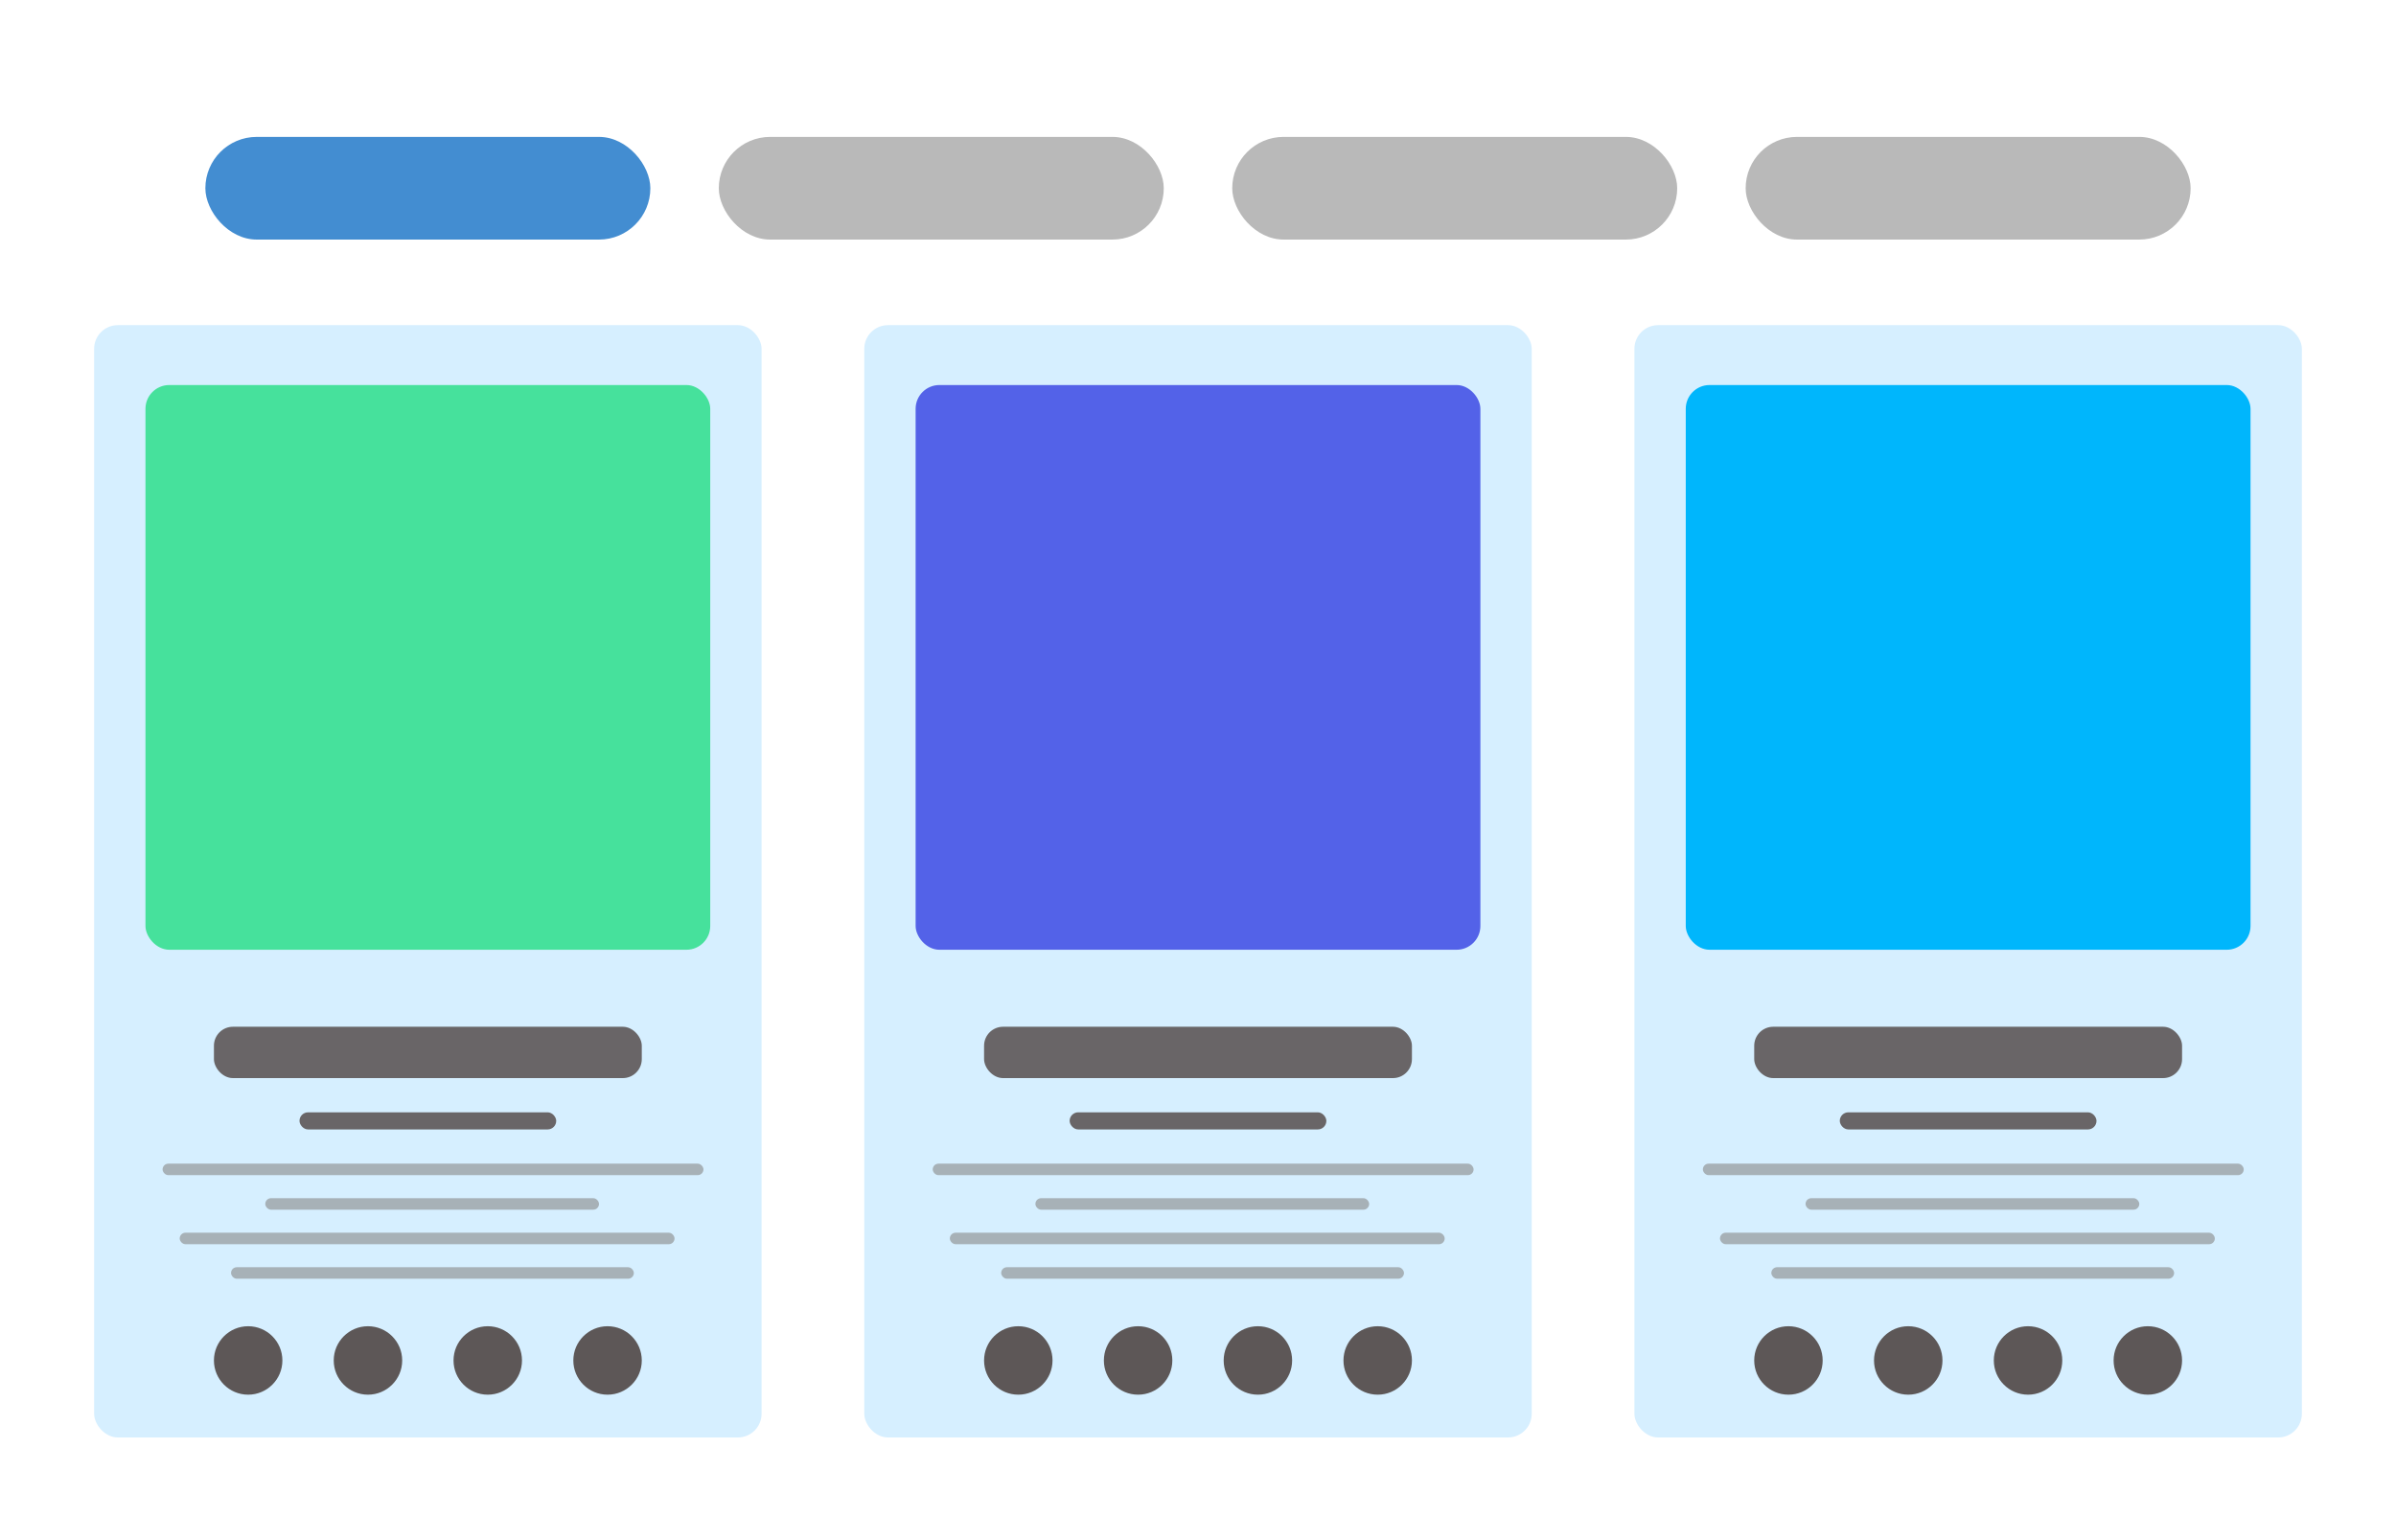 <svg width="140" height="90" viewBox="0 0 140 90" fill="none" xmlns="http://www.w3.org/2000/svg">
<rect width="140" height="90" fill="white"/>
<rect x="12" y="8" width="26" height="6" rx="3" fill="#438DD1"/>
<rect x="42" y="8" width="26" height="6" rx="3" fill="#B9B9B9"/>
<rect x="72" y="8" width="26" height="6" rx="3" fill="#B9B9B9"/>
<rect x="102" y="8" width="26" height="6" rx="3" fill="#B9B9B9"/>
<g clip-path="url(#clip0_476_603)">
<rect x="5.5" y="19" width="39" height="65" fill="#D6EFFF"/>
<rect x="8.5" y="22.5" width="33" height="33" rx="1.39" fill="#46E19C"/>
<rect opacity="0.9" x="12.5" y="60" width="25" height="3" rx="1.109" fill="#5D5757"/>
<rect opacity="0.9" x="17.5" y="65" width="15" height="1" rx="0.5" fill="#5D5757"/>
<rect opacity="0.6" x="9.5" y="68" width="31.603" height="0.672" rx="0.336" fill="#888888"/>
<rect opacity="0.6" x="15.5" y="70.018" width="19.5" height="0.672" rx="0.336" fill="#888888"/>
<rect opacity="0.6" x="13.5" y="74.052" width="23.535" height="0.672" rx="0.336" fill="#888888"/>
<rect opacity="0.6" x="10.5" y="72.035" width="28.914" height="0.672" rx="0.336" fill="#888888"/>
<circle cx="14.5" cy="79.5" r="2" fill="#5D5757"/>
<circle cx="21.5" cy="79.5" r="2" fill="#5D5757"/>
<circle cx="28.5" cy="79.5" r="2" fill="#5D5757"/>
<circle cx="35.5" cy="79.5" r="2" fill="#5D5757"/>
</g>
<g clip-path="url(#clip1_476_603)">
<rect x="50.5" y="19" width="39" height="65" fill="#D6EFFF"/>
<rect x="53.5" y="22.5" width="33" height="33" rx="1.39" fill="#5362E8"/>
<rect opacity="0.9" x="57.5" y="60" width="25" height="3" rx="1.109" fill="#5D5757"/>
<rect opacity="0.9" x="62.5" y="65" width="15" height="1" rx="0.5" fill="#5D5757"/>
<rect opacity="0.6" x="54.5" y="68" width="31.603" height="0.672" rx="0.336" fill="#888888"/>
<rect opacity="0.6" x="60.5" y="70.018" width="19.5" height="0.672" rx="0.336" fill="#888888"/>
<rect opacity="0.6" x="58.5" y="74.052" width="23.535" height="0.672" rx="0.336" fill="#888888"/>
<rect opacity="0.6" x="55.5" y="72.035" width="28.914" height="0.672" rx="0.336" fill="#888888"/>
<circle cx="59.5" cy="79.5" r="2" fill="#5D5757"/>
<circle cx="66.5" cy="79.5" r="2" fill="#5D5757"/>
<circle cx="73.5" cy="79.5" r="2" fill="#5D5757"/>
<circle cx="80.5" cy="79.5" r="2" fill="#5D5757"/>
</g>
<g clip-path="url(#clip2_476_603)">
<rect x="95.5" y="19" width="39" height="65" fill="#D6EFFF"/>
<rect x="98.5" y="22.5" width="33" height="33" rx="1.39" fill="#00B6FC"/>
<rect opacity="0.9" x="102.5" y="60" width="25" height="3" rx="1.109" fill="#5D5757"/>
<rect opacity="0.9" x="107.5" y="65" width="15" height="1" rx="0.5" fill="#5D5757"/>
<rect opacity="0.6" x="99.5" y="68" width="31.603" height="0.672" rx="0.336" fill="#888888"/>
<rect opacity="0.6" x="105.5" y="70.018" width="19.5" height="0.672" rx="0.336" fill="#888888"/>
<rect opacity="0.6" x="103.5" y="74.052" width="23.535" height="0.672" rx="0.336" fill="#888888"/>
<rect opacity="0.6" x="100.5" y="72.035" width="28.914" height="0.672" rx="0.336" fill="#888888"/>
<circle cx="104.5" cy="79.5" r="2" fill="#5D5757"/>
<circle cx="111.5" cy="79.5" r="2" fill="#5D5757"/>
<circle cx="118.5" cy="79.5" r="2" fill="#5D5757"/>
<circle cx="125.5" cy="79.5" r="2" fill="#5D5757"/>
</g>
<defs>
<clipPath id="clip0_476_603">
<rect x="5.5" y="19" width="39" height="65" rx="1.385" fill="white"/>
</clipPath>
<clipPath id="clip1_476_603">
<rect x="50.5" y="19" width="39" height="65" rx="1.385" fill="white"/>
</clipPath>
<clipPath id="clip2_476_603">
<rect x="95.5" y="19" width="39" height="65" rx="1.385" fill="white"/>
</clipPath>
</defs>
</svg>
